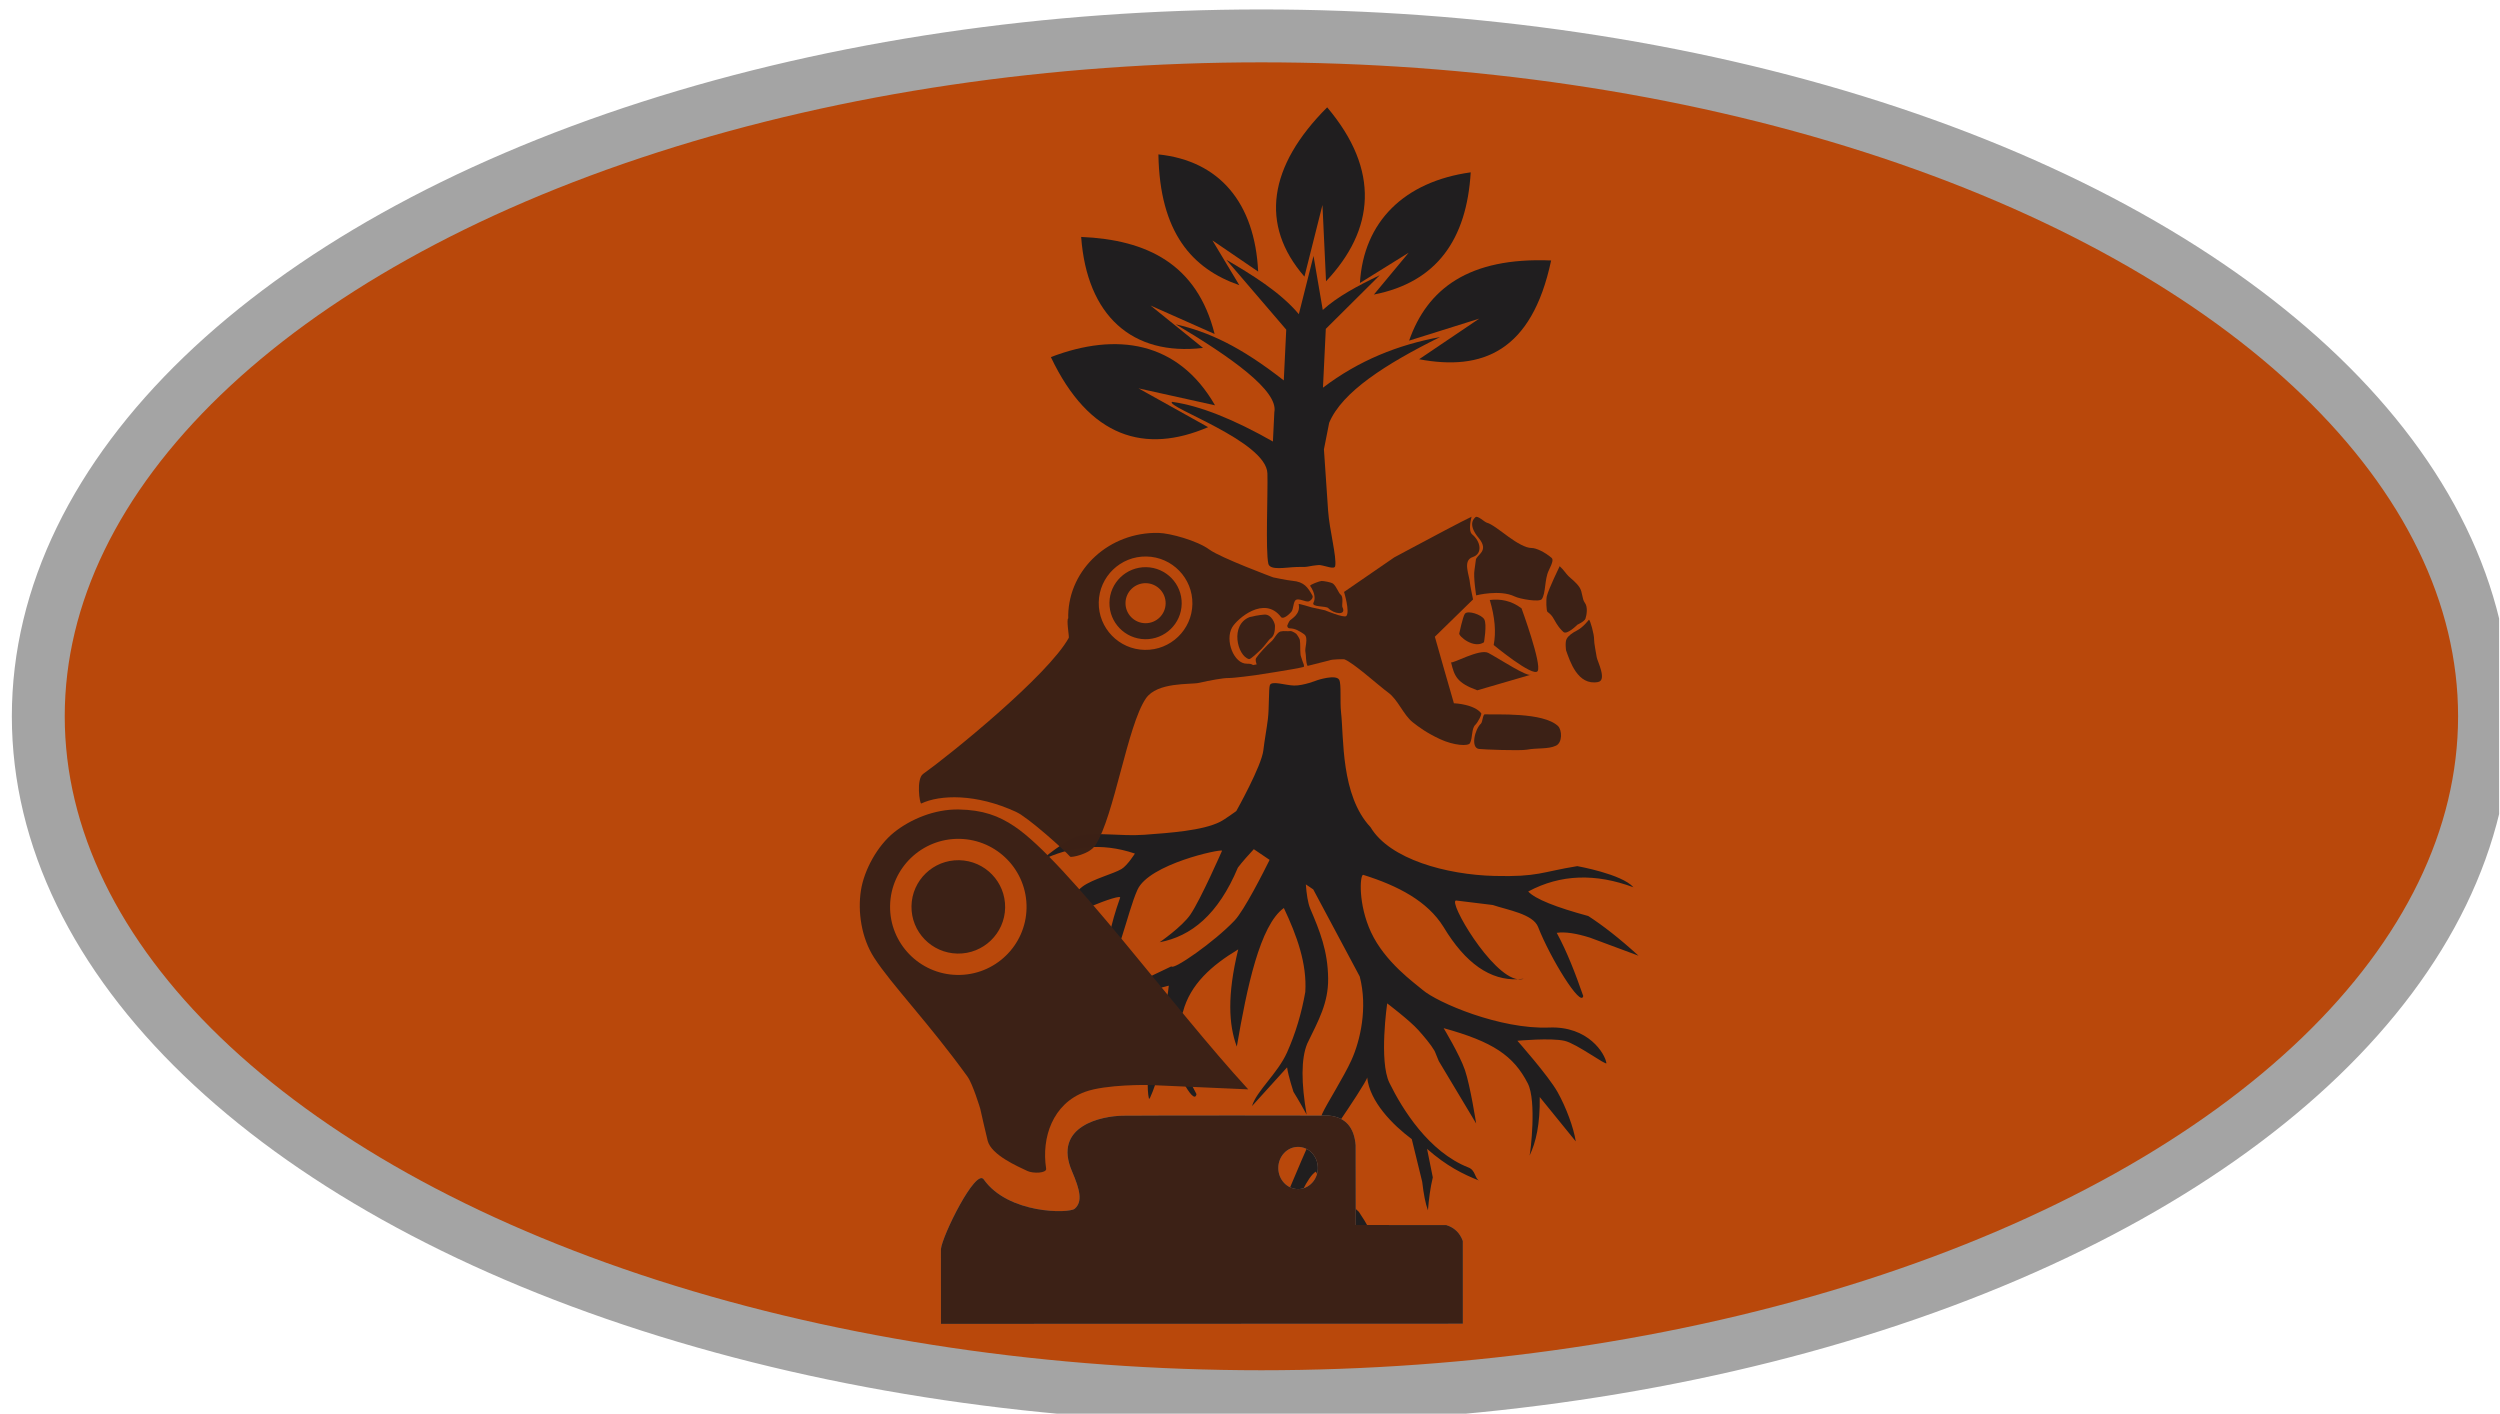 <?xml version="1.0" encoding="UTF-8" standalone="no"?><!DOCTYPE svg PUBLIC "-//W3C//DTD SVG 1.1//EN" "http://www.w3.org/Graphics/SVG/1.1/DTD/svg11.dtd"><svg width="100%" height="100%" viewBox="0 0 769 435" version="1.1" xmlns="http://www.w3.org/2000/svg" xmlns:xlink="http://www.w3.org/1999/xlink" xml:space="preserve" xmlns:serif="http://www.serif.com/" style="fill-rule:evenodd;clip-rule:evenodd;stroke-linecap:round;stroke-linejoin:round;stroke-miterlimit:1.5;"><rect id="Arch---Emblem---Highlighted" serif:id="Arch - Emblem - Highlighted" x="0" y="0" width="768.729" height="434.846" style="fill:none;"/><clipPath id="_clip1"><rect x="0" y="0" width="768.729" height="434.846"/></clipPath><g clip-path="url(#_clip1)"><g><ellipse cx="388.01" cy="220.333" rx="376.232" ry="209.291" style="fill:#b9480b;stroke:#a4a4a4;stroke-width:16.27px;"/><g><path d="M470.497,355.452c-0.009,0.03 -0.016,0.045 -0.022,0.046c0.007,-0.016 0.015,-0.031 0.022,-0.046Zm-60.014,49.915c-0.058,0.283 -0.106,0.39 -0.141,0.265c0.047,-0.088 0.094,-0.176 0.141,-0.265Zm-30.188,-155.906c0,-0 7.769,-13.834 8.315,-18.676c0.342,-3.041 1.013,-6.502 1.395,-9.625c0.414,-3.394 0.224,-9.264 0.599,-10.381c0.502,-1.498 4.752,0.031 7.447,0.094c2.879,0.068 7.101,-1.631 7.101,-1.631c0,0 5.807,-1.934 6.789,-0.129c0.701,1.289 0.186,6.688 0.57,10.045c0.879,7.674 -0.138,25.511 9.069,35.291c5.886,9.878 23.397,14.612 38.063,14.987c13.581,0.347 14.452,-1.228 25.535,-3.013c-0,-0 13.698,2.422 17.279,6.51c-11.585,-4.324 -22.408,-4.066 -32.382,1.295c2.203,2.345 8.629,4.868 18.475,7.535c4.442,2.884 9.485,6.77 15.46,12.214l-14.969,-5.568c-4.092,-1.282 -7.565,-1.861 -10.188,-1.469c3.216,5.905 5.765,12.58 8.154,19.439c-0.693,3.707 -10.163,-11.69 -13.886,-21.24c-1.569,-4.024 -9.515,-5.244 -13.938,-6.759l-11.302,-1.387c-2.54,0.189 10.808,23.132 19.002,24.229c-8.349,0.367 -16.017,-4.696 -22.884,-16.144c-4.89,-7.831 -13.861,-12.606 -24.698,-15.982c-1.003,0.075 -1.573,9.027 2.422,17.639c4.307,9.284 13.453,15.666 15.869,17.752c4.551,3.927 23.873,12.196 38.932,11.582c12.018,-0.491 17.204,8.023 17.606,10.94c0.129,0.935 -9.097,-5.96 -12.824,-6.841c-4.179,-0.989 -14.561,-0.031 -14.561,-0.031c-0,0 9.569,10.796 12.364,15.786c2.636,4.706 4.945,10.942 5.6,15.175l-11.087,-13.653c0.121,8.372 -1.149,13.908 -3.125,18.007c0.291,-0.964 2.212,-16.814 -0.543,-22.189c-4.404,-8.592 -10.794,-12.834 -25.894,-17.007c0,0 4.947,8.175 6.55,12.877c1.668,4.888 3.454,16.449 3.454,16.449l-11.495,-19.192c-0.161,-0.268 -1.062,-2.734 -1.359,-3.24c-1.121,-1.909 -3.103,-4.252 -4.946,-6.314c-2.645,-2.958 -9.564,-8.198 -9.564,-8.198c-0,0 -2.583,17.791 0.685,24.45c3.954,8.059 12.089,21.238 24.319,26.033c2.177,0.854 1.884,3.256 3.25,4.017c-4.897,-1.944 -9.979,-4.443 -15.992,-9.751l1.768,8.778c-0.76,3.153 -1.21,6.572 -1.492,10.134c-0.752,-1.989 -1.33,-4.982 -1.768,-8.778l-3.208,-13.125c-5.907,-4.406 -12.929,-11.522 -13.719,-18.978c0.001,-0.019 -0,-0.035 -0.005,-0.048c0.002,0.016 0.004,0.032 0.005,0.048c-0.04,0.943 -5.943,9.772 -8.015,12.799c-2.14,3.125 -3.652,12.362 -2.442,12.432c0.616,6.938 3.476,12.137 7.909,16.117c5.115,7.594 6.439,12.269 6.795,16.2c-2.906,-6.202 -6.007,-11.411 -9.891,-12.629c0.932,10.044 0.409,19.865 -4.416,29.03c0.353,-1.735 1.056,-10.078 1.187,-12.084c0.261,-3.997 -0.027,-15.434 -0.031,-15.588c0,-0 0,-0.001 0,-0.001c0,-0 0,0 0,0.001c-0.003,0.041 -0.684,-3.345 -1.523,-5.457c-1.146,-2.884 -3.528,-8.41 -5.354,-11.852c-2.503,1.496 -5.705,8.689 -7.847,15.062c-1.633,-2.114 -1.598,-5.218 -0.654,-8.861c-0,0 7.773,-18.583 8.634,-19.575c0.657,-0.758 1.137,-2.945 1.9,-4.596c1.387,-3.002 6.521,-11.073 8.879,-16.252c2.741,-6.017 5.088,-16.165 2.575,-25.807l-14.296,-26.778l-2.276,-1.541c0.214,2.915 0.62,5.744 1.365,7.49c2.904,6.814 5.419,12.948 5.495,21.524c0.067,7.496 -2.954,12.805 -6.428,19.966c-1.926,4.659 -1.861,12.113 -0.191,21.821c-2.182,-4.03 -4.051,-7 -4.051,-7c0,0 -1.57,-4.785 -1.961,-7.517l-10.791,11.907c1.405,-4.676 7.877,-10.021 10.774,-16.486c2.658,-5.931 4.482,-12.153 5.621,-18.616c0.544,-8.719 -2.587,-17.346 -6.595,-25.828c-7.353,5.285 -11.349,24.395 -14.472,42.635c-2.492,-6.65 -3.01,-15.784 0.433,-29.904c-8.191,4.912 -14.781,10.77 -16.994,19.211c-2.792,5.111 -2.074,13.767 4.155,25.302c-0.739,4.174 -7.453,-9.174 -8.451,-15.044c-0.115,-0.671 -5.691,17.55 -6.17,16.463c-1.394,-6.024 1.548,-21.019 1.548,-21.019c1.269,1.33 4.136,-8.413 4.555,-13.762c-9.703,2.422 -17.461,6.762 -21.616,14.655c-1.737,-3.644 1.686,-8.262 6.995,-13.235l15.412,-7.35c0.54,1.305 13.265,-7.574 19.451,-14.105c2.981,-3.148 8.962,-14.997 10.771,-18.649l-4.863,-3.291c-1.31,1.414 -3.665,4.006 -4.9,5.675c-6.066,14.477 -14.373,21.128 -24.063,22.95c-0,-0 6.899,-4.757 9.452,-8.499c3.199,-4.693 9.747,-19.658 9.747,-19.658c-0.465,-0.594 -22.375,4.109 -25.994,11.957c-3.222,6.987 -6.383,24.268 -9.585,21.873c0.204,-4.843 1.114,-10.619 4.179,-19.244c1.317,-2.044 -18.788,6.034 -21.703,9.411c-1.151,1.333 6.517,-10.323 10.238,-13.012c3.146,-2.274 9.421,-3.857 11.925,-5.342c1.809,-1.074 4.128,-4.762 4.128,-4.762c-10.453,-3.556 -19.986,-2.203 -28.958,2.154c-0,0 7.548,-6.508 11.761,-7.557c5.315,-1.323 12.88,0.156 20.129,-0.384c7.797,-0.58 17.81,-1.257 23.226,-3.955c1.544,-0.768 5.044,-3.352 5.044,-3.352Zm86.588,51.761c0.601,-0.026 1.205,-0.08 1.813,-0.163c-0.566,0.202 -1.174,0.249 -1.813,0.163Zm-11.929,61.916c0.14,0.056 0.279,0.111 0.419,0.165c-0.156,-0.04 -0.294,-0.095 -0.419,-0.165Z" style="fill:#201e1f;"/><path d="M377.224,79.906c7.491,4.364 16.549,9.863 22.298,16.733l4.515,-17.914l2.844,16.62c4.382,-4.013 10.703,-7.433 17.544,-10.694l-16.609,16.508l-0.875,18.09c11.006,-8.371 23.126,-13.204 36.023,-15.573c-16.676,8.273 -30.159,16.859 -34.114,26.379l-1.611,8.164c0,0 0.879,12.912 1.288,18.929c0.39,5.724 2.68,14.194 2.178,16.961c-0.211,1.162 -2.68,0.004 -4.643,-0.288c-0.369,-0.055 -1.938,0.139 -2.222,0.19c-3.326,0.596 -1.706,0.297 -4.982,0.397c-3.402,0.103 -8.228,1.167 -8.722,-1.024c-0.889,-3.935 -0.108,-21.844 -0.282,-27.76c-0.291,-9.931 -31.567,-20.506 -29.339,-22.017c8.571,1.176 18.995,5.377 31.03,12.208l0.438,-9.045c1.341,-6.558 -13.449,-16.976 -30.314,-27.008c10.063,2.311 19.81,6.759 33.218,17.258l0.756,-15.623l-18.419,-21.491Z" style="fill:#201e1f;"/><path d="M371.613,131.392l-21.406,-11.932l23.538,5.216c-11.371,-19.807 -30.384,-22.551 -50.494,-14.836c11.811,24.919 29.041,29.847 48.362,21.552Z" style="fill:#201e1f;"/><path d="M406.787,63.056l-5.539,22.036c-13.83,-15.885 -11.077,-34.011 6.992,-52.073c16.373,19.358 14.612,37.657 -0.352,53.508l-1.101,-23.471Z" style="fill:#201e1f;"/><path d="M433.301,77.738l-14.988,9.314c1.121,-18.912 13.683,-31.196 34.077,-34.043c-1.222,20.647 -10.466,33.814 -29.776,37.595l10.687,-12.866Z" style="fill:#201e1f;"/><path d="M455.016,98.011l-21.575,6.767c5.591,-15.898 18.293,-25.71 43.688,-24.659c-5.961,28.15 -21.288,34.018 -40.61,30.383l18.497,-12.491Z" style="fill:#201e1f;"/><path d="M353.909,93.979l16.143,13.044c-21.801,2.558 -35.721,-9.909 -37.487,-34.143c20.163,0.852 35.64,8.286 41.05,29.854l-19.706,-8.755Z" style="fill:#201e1f;"/><path d="M381.216,87.723l-8.279,-13.779l14.073,9.598c-1.008,-21.088 -11.847,-34.09 -30.686,-36.046c0.398,24.072 10.395,35.188 24.892,40.227Z" style="fill:#201e1f;"/><path d="M408.588,187.064c1.596,1.754 5.727,2.453 4.338,-0.338c-0.246,-0.493 0.438,-3.047 -0.522,-3.793c-0.702,-0.544 -1.234,-2.46 -2.341,-3.39c-0.528,-0.444 -2.917,-0.847 -3.553,-0.841c-0.541,0.006 -3.728,1.183 -3.498,1.517c1.561,2.26 1.582,4.131 1.031,5.122c-0.835,1.503 3.856,0.966 4.545,1.723Z" style="fill:#3c2116;"/><path d="M384.451,189.794c0.271,-0.101 3.083,-0.685 4.503,-0.749c2.192,-0.1 3.235,2.718 3.232,3.486c-0.005,1.439 -0.174,3.104 -1.382,3.87c-0.495,0.313 -1.852,2.34 -2.841,3.286c-1.105,1.056 -3.285,3.186 -3.785,3.048c-3.604,-0.99 -5.915,-10.616 0.273,-12.941Z" style="fill:#3c2116;"/><path d="M481.902,196.518c0.553,-1.013 1.825,-1.899 3.131,-2.556c1.959,-0.985 3.716,-3.34 3.716,-3.34c0.389,-0.001 1.65,4.626 1.592,6.061c-0.041,1.03 0.654,4.445 0.805,5.476c0.171,1.158 3.263,7.092 0.421,7.631c-6.296,1.193 -8.658,-6.427 -9.848,-9.749c-0,-0 -0.369,-2.51 0.183,-3.523Z" style="fill:#3c2116;"/><path d="M479.754,174.165c1.244,1.122 1.893,2.241 2.679,3.024c0.884,0.881 2.502,2.001 3.487,3.578c0.89,1.424 0.703,3.515 1.566,4.636c0.994,1.288 0.582,3.762 0.203,4.888c-0.295,0.874 -2.477,1.864 -2.477,1.864c0,0 -3.209,3.257 -4.323,2.23c-0.644,-0.594 -1.368,-1.389 -2.118,-2.594c-0.983,-1.58 -1.196,-2.453 -2.756,-3.567c-0.388,-0.276 -0.48,-3.844 -0.202,-4.888c0.623,-2.343 3.941,-9.171 3.941,-9.171Z" style="fill:#3c2116;"/><path d="M454.068,183.137c-0,0 -0.92,-5.737 -0.505,-7.872c0.077,-0.399 0.265,-2.046 0.413,-3.067c0.232,-1.605 4.156,-2.61 0.981,-6.567c-0.337,-0.419 -3.817,-4.243 -1.092,-6.559c0.688,-0.585 2.804,1.555 3.525,1.721c1.404,0.322 4.434,2.731 6.619,4.32c2.549,1.854 5.302,3.453 7.05,3.442c1.486,-0.009 4.123,1.274 6.169,3.012c0.546,0.463 0.482,1.245 -0.844,3.945c-1.294,2.636 -0.878,7.001 -2.12,8.77c-0.718,1.021 -6.735,-0.02 -8.345,-0.806c-4.55,-2.221 -11.851,-0.339 -11.851,-0.339Z" style="fill:#3c2116;"/><path d="M468.025,187.122c0,0 6.332,17.29 4.948,19.31c-1.384,2.019 -13.516,-8.024 -13.516,-8.024c0.778,-3.962 0.379,-8.58 -1.204,-13.855c3.279,-0.388 6.542,0.159 9.772,2.569Z" style="fill:#3c2116;"/><path d="M456.472,197.56c-3.161,2.144 -8.02,-1.991 -7.588,-2.8c-0,-0 1.083,-5.096 1.701,-5.951c0.854,-1.184 5.157,0.242 5.968,1.696c0.889,1.593 -0.081,7.055 -0.081,7.055" style="fill:#3c2116;"/><path d="M457.796,200.832c3.095,1.618 12.283,7.727 13.26,6.663l-16.64,4.843c-6.277,-2.29 -7.055,-4.322 -8.083,-8.651c0.2,0.702 8.782,-4.257 11.463,-2.855Z" style="fill:#3c2116;"/><path d="M454.907,230.371c-2.601,-0.362 -1.275,-6.035 0.643,-7.801c0.518,-0.477 0.525,-2.88 1.219,-2.845c3.373,0.169 17.906,-0.733 22.475,3.609c1.249,1.187 1.415,5.089 -0.626,6.035c-2.457,1.141 -5.576,0.623 -8.962,1.229c-2.143,0.384 -13.463,-0.048 -14.749,-0.227Z" style="fill:#3c2116;"/><path d="M321.79,359.472c0.223,1.435 -4.023,1.552 -5.776,0.721c-2.994,-1.42 -11.014,-4.884 -12.19,-9.24c-0.44,-1.632 -2.299,-9.892 -2.299,-9.892c0,0 -2.266,-7.595 -3.945,-9.919c-11.931,-16.519 -23.386,-28.316 -28.684,-36.53c-4.003,-6.207 -5.077,-14.266 -4.083,-20.682c0.995,-6.416 5.153,-13.846 10.189,-17.886c5.01,-4.018 12.428,-7.174 19.882,-7.046c7.407,0.127 12.278,1.911 17.199,5.222c16.277,10.953 48.551,55.539 71.877,80.872l-30.44,-1.345c0,-0 -13.312,-0.273 -19.796,2.122c-9.897,3.656 -13.421,14.022 -11.934,23.603Zm-26.651,-101.439c-11.584,-0.199 -21.15,9.016 -21.35,20.567c-0.2,11.551 9.043,21.091 20.627,21.29c11.583,0.2 21.15,-9.016 21.349,-20.567c0.2,-11.551 -9.042,-21.091 -20.626,-21.29Z" style="fill:#3c2116;"/><path d="M289.443,407.222l-0.019,-22.996c0.428,-4.219 10.706,-24.937 13.165,-21.448c7.517,10.668 26.222,10.548 27.991,9.023c2.475,-2.134 1.645,-5.747 -0.827,-11.492c-6.054,-14.076 9.359,-17.056 15.667,-17.117c13.14,-0.128 63.35,-0.032 63.35,-0.032c5.102,0.48 7.778,3.623 8.224,9.106l0.028,24.544l27.878,0.031c2.438,0.757 4.139,2.369 5.062,4.883l0.007,25.446l-160.526,0.052Zm109.84,-54.438c-3.357,0 -6.081,2.91 -6.08,6.492c0.001,3.582 2.727,6.49 6.084,6.489c3.357,-0.001 6.082,-2.91 6.081,-6.492c-0.002,-3.583 -2.728,-6.49 -6.085,-6.489Z" style="fill:#8e776a;"/><path d="M289.443,407.222l-0.019,-22.996c0.428,-4.219 10.706,-24.937 13.165,-21.448c7.517,10.668 26.222,10.548 27.991,9.023c2.475,-2.134 1.645,-5.747 -0.827,-11.492c-6.054,-14.076 9.359,-17.056 15.667,-17.117c13.14,-0.128 63.35,-0.032 63.35,-0.032c5.102,0.48 7.778,3.623 8.224,9.106l0.028,24.544l27.878,0.031c2.438,0.757 4.139,2.369 5.062,4.883l0.007,25.446l-160.526,0.052Zm109.84,-54.438c-3.357,0 -6.081,2.91 -6.08,6.492c0.001,3.582 2.727,6.49 6.084,6.489c3.357,-0.001 6.082,-2.91 6.081,-6.492c-0.002,-3.583 -2.728,-6.49 -6.085,-6.489Z" style="fill:#3c2116;"/><path d="M295.026,264.599c7.949,0.137 14.292,6.684 14.155,14.611c-0.137,7.927 -6.702,14.251 -14.652,14.114c-7.95,-0.137 -14.292,-6.683 -14.155,-14.61c0.137,-7.927 6.702,-14.252 14.652,-14.115Z" style="fill:#3c2116;"/><path d="M352.569,174.462c6.132,0.105 11.025,5.156 10.92,11.271c-0.106,6.115 -5.171,10.994 -11.303,10.888c-6.133,-0.105 -11.026,-5.156 -10.92,-11.271c0.105,-6.115 5.17,-10.994 11.303,-10.888Zm-0.085,4.924c-3.407,-0.059 -6.221,2.652 -6.28,6.049c-0.059,3.397 2.66,6.203 6.067,6.262c3.407,0.059 6.22,-2.652 6.279,-6.049c0.059,-3.398 -2.659,-6.203 -6.066,-6.262Z" style="fill:#3c2116;"/><path d="M402.217,204.832c-0.6,-0.927 -0.453,-3.478 -0.64,-4.076c-0.412,-1.316 1.102,-4.613 -0.448,-5.674c-1.465,-1.003 -2.717,-1.77 -4.363,-1.798c-0.823,-0.014 -0.809,-0.835 -0.809,-0.835c0,0 0.476,-1.257 0.852,-1.627c0.525,-0.519 3.341,-1.963 2.661,-5.006c-0.05,-0.226 3.994,1.016 3.994,1.016l4.101,0.891c0,0 5.887,2.46 6.556,1.755c1.191,-1.254 -0.695,-7.401 -0.695,-7.401l15.437,-10.622c-0,0 1.714,-0.921 4.227,-2.266c6.317,-3.378 17.68,-9.43 19.567,-10.244c0,-0 -1.205,4.268 0.19,5.426c2.652,2.201 3.257,5.945 0.18,6.97c-3.271,1.089 -1.001,5.547 -0.838,8.234c0.034,0.545 0.919,4.805 0.919,4.805l-11.748,11.478c0.346,1.386 5.644,19.721 5.866,20.49c-0.045,0.005 -0.045,0.014 0.008,0.025l-0.008,-0.025c0.492,-0.052 6.272,0.352 8.371,3.018c0.325,0.413 -1.18,3.027 -1.726,3.516c-1.318,1.177 -0.82,4.036 -1.707,5.702c-0.538,1.009 -4.979,0.742 -9.226,-1.235c-4.062,-1.891 -6.533,-3.714 -8.382,-5.181c-2.886,-2.292 -4.549,-6.961 -7.537,-9.127c-2.882,-2.089 -10.849,-9.329 -13.54,-10.249c-0.101,-0.035 -3.775,-0.051 -4.604,0.356" style="fill:#3c2116;fill-opacity:0.99;"/><path d="M400.946,205.164c-2.458,0.664 -14.917,2.541 -14.917,2.541c0,0 -6.469,0.881 -8.115,0.853c-1.646,-0.028 -5.776,0.722 -9.082,1.486c-2.606,0.602 -12.854,-0.358 -16.374,4.814c-5.699,8.375 -9.695,36.085 -15.473,45.07c-1.893,2.943 -7.561,3.86 -7.774,3.618c-2.052,-2.341 -13.008,-12.095 -16.546,-13.745c-12.428,-5.795 -23.638,-5.344 -29.276,-2.643c-0.51,0.244 -1.615,-7.557 0.559,-9.098c8.062,-5.713 38.385,-30.232 44.816,-41.876c0.155,-0.282 -0.799,-5.661 -0.17,-5.989c-0.016,-0.331 -0.021,-0.662 -0.014,-0.991c0.301,-14.269 12.744,-25.598 27.77,-25.283c3.505,0.074 11.848,2.338 15.66,5.129c3.462,2.535 19.612,8.547 19.612,8.547c-0,0 4.295,0.914 5.958,1.062c3.581,0.32 4.693,2 6.129,4.541c0.356,0.63 -0.508,1.621 -1.21,1.803c-0.846,0.219 -2.975,-1.03 -3.861,-0.49c-0.886,0.539 -0.69,2.846 -1.456,3.727c-0.767,0.881 -2.52,2.371 -3.142,1.557c-5.163,-6.765 -13.526,0.58 -15.034,3.181c-2.288,3.948 0.523,11.294 4.596,11.177c0.772,-0.023 1.402,0.091 1.846,0.417l1.101,-0.2c-0.012,-0.032 -0.022,-0.064 -0.031,-0.096c-0.165,-0.625 -0.48,-1.332 -0.084,-1.938c0.761,-1.166 3.241,-3.863 4.65,-5.056c0.891,-0.755 1.736,-2.764 2.79,-3.034c1.124,-0.288 2.222,0.015 2.916,-0.126c0.71,-0.145 1.986,0.885 1.986,0.885c-0,0 0.965,1.257 1.056,1.897c0.186,1.309 0.069,2.575 0.169,3.877c0.016,0.221 0.025,0.616 0.096,0.885c0.129,0.489 0.68,2.052 0.68,2.052c-0,0 0.639,1.319 0.169,1.446Zm-48.321,-33.985c-7.949,-0.137 -14.514,6.187 -14.651,14.114c-0.137,7.927 6.205,14.474 14.155,14.611c7.95,0.137 14.515,-6.187 14.652,-14.115c0.137,-7.927 -6.206,-14.473 -14.156,-14.61Z" style="fill:#3c2116;fill-opacity:0.99;"/></g></g></g></svg>